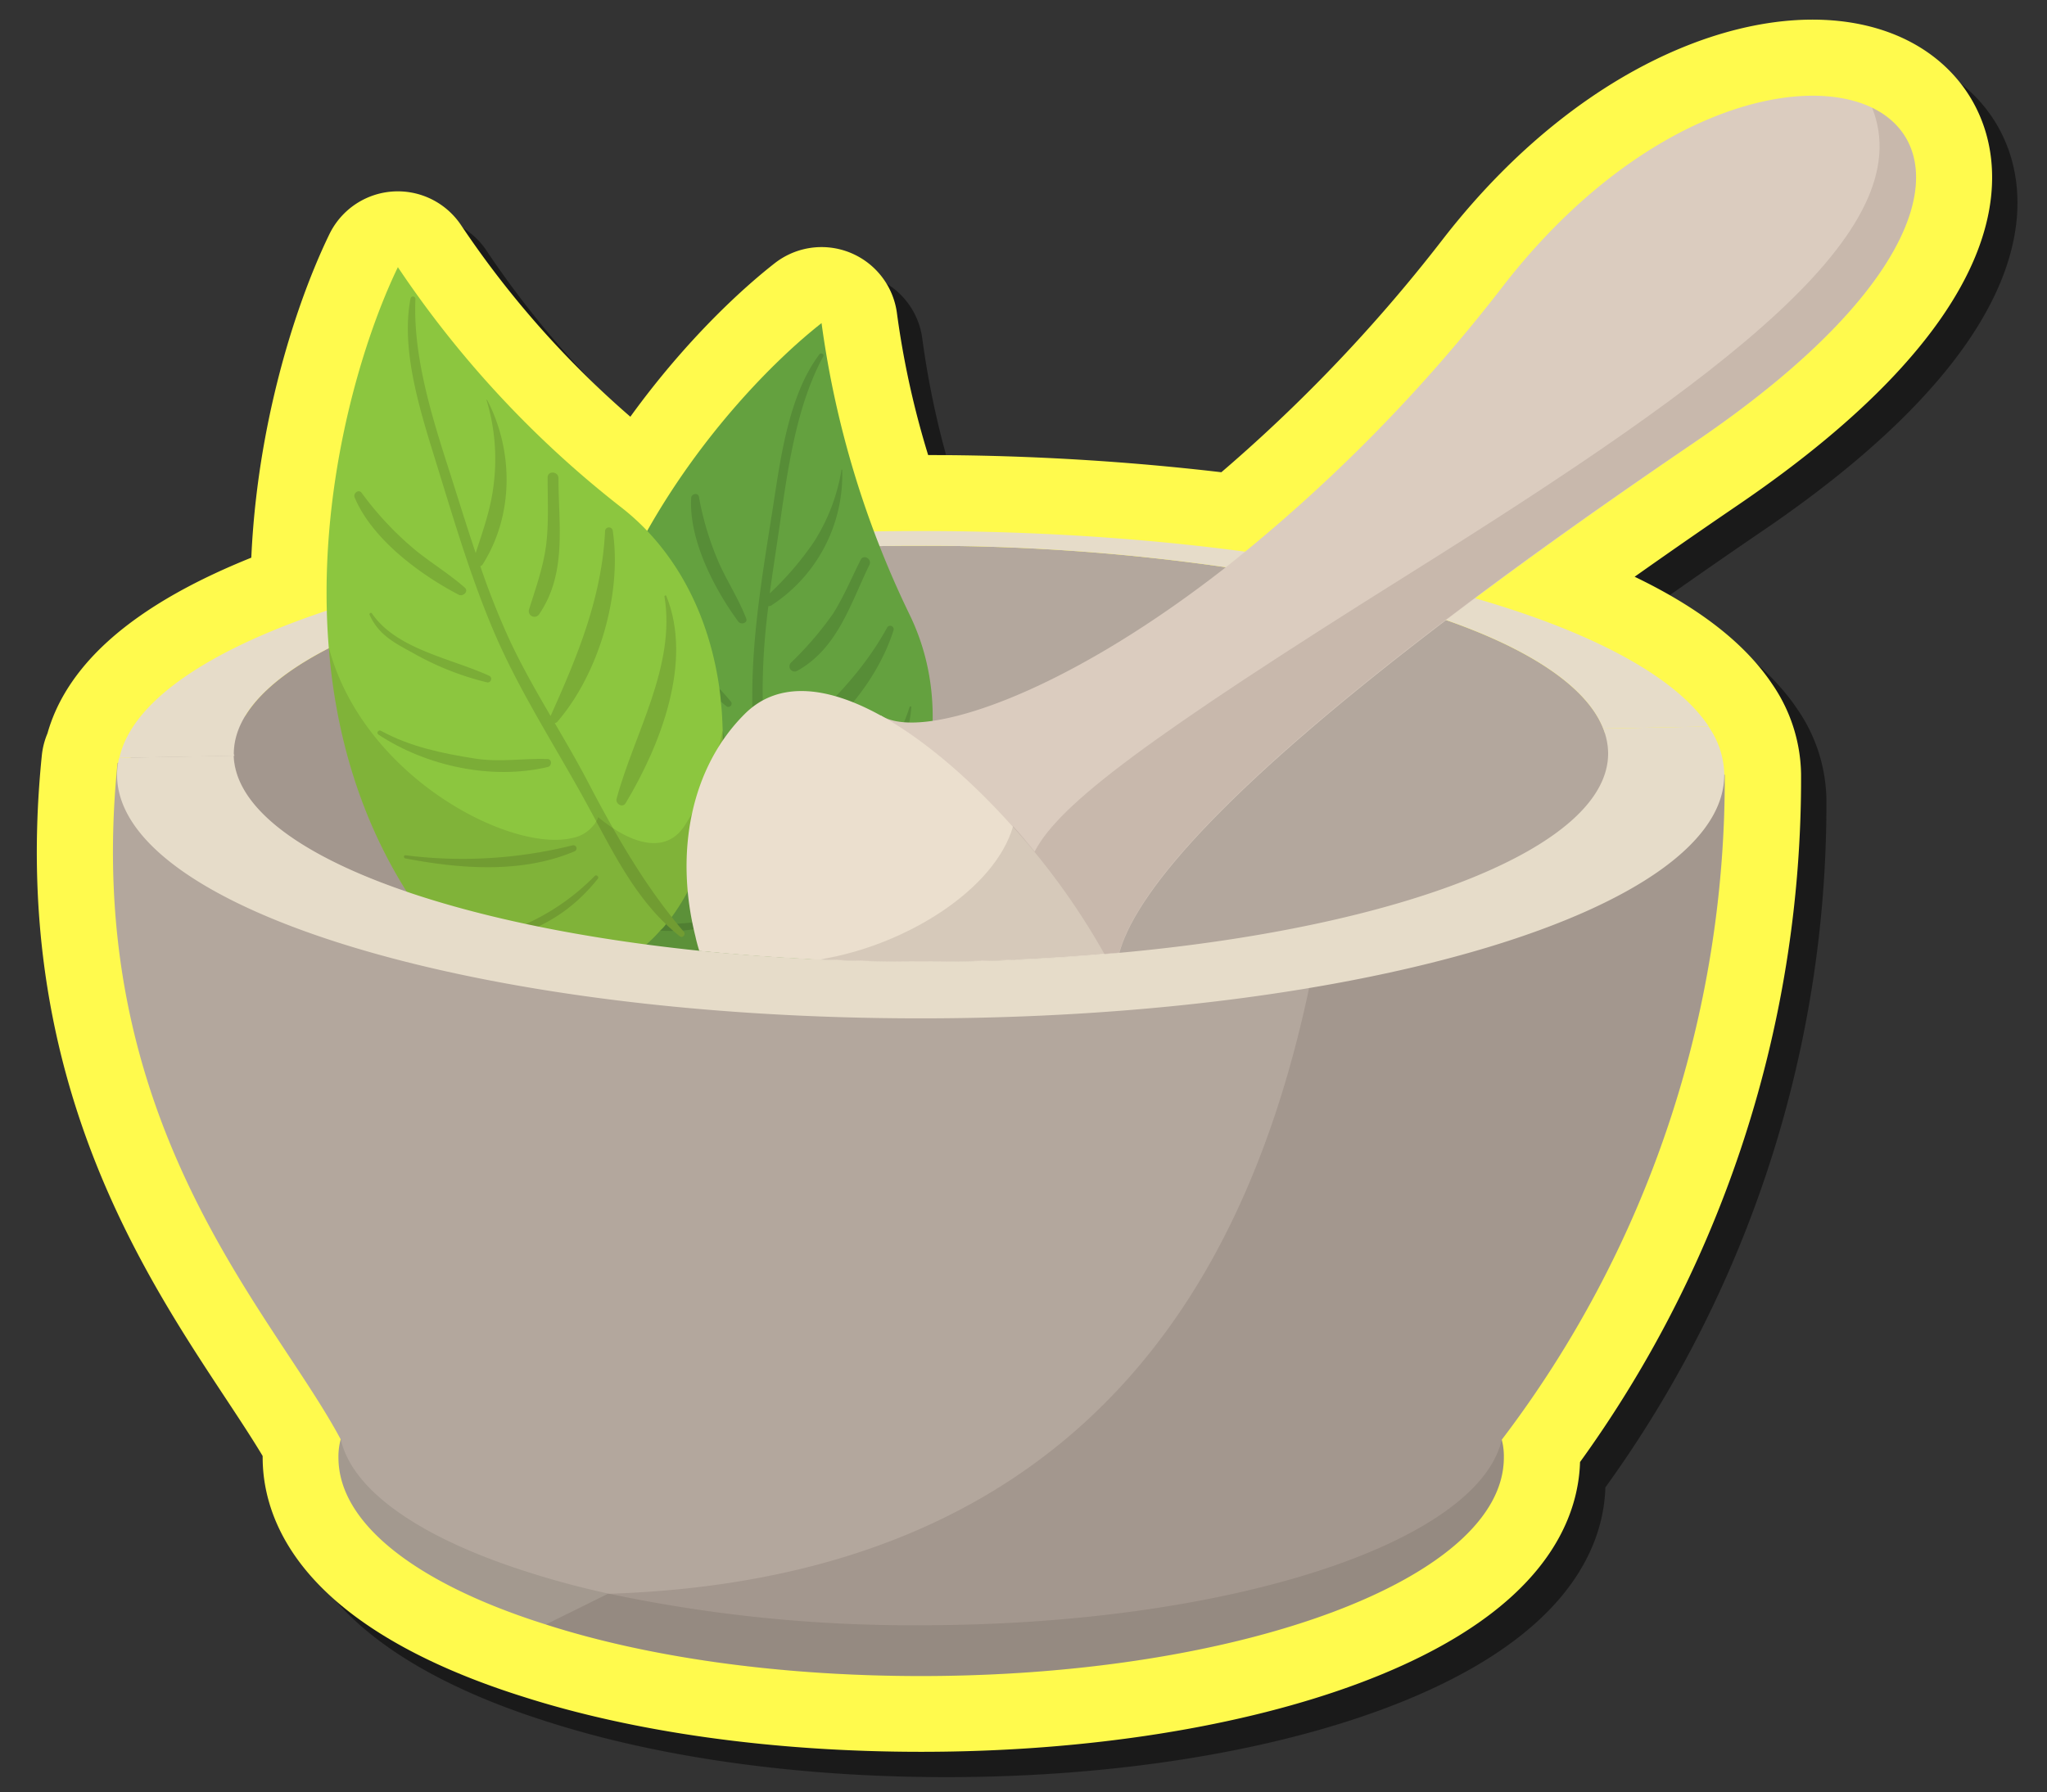 <svg id="Layer_1" data-name="Layer 1" xmlns="http://www.w3.org/2000/svg" width="323.04" height="282.89" viewBox="0 0 323.04 282.89">
  <rect x="0" y="0" width="323.04" height="282.89" fill="#333333" stroke="none"/>
  <defs>
    <style>
      .cls-1, .cls-2 {
        fill: #ffef5f;
        stroke-linejoin: round;
        stroke-width: 24px;
      }

      .cls-1 {
        stroke: #020202;
        opacity: 0.5;
      }

      .cls-2 {
        stroke: #fffa4d;
      }

      .cls-3 {
        fill: #a3998f;
      }

      .cls-4 {
        fill: #b3a79d;
      }

      .cls-5 {
        fill: #1a0000;
        opacity: 0.1;
      }

      .cls-6 {
        fill: #e6dcc9;
      }

      .cls-7 {
        fill: #64a13f;
      }

      .cls-8 {
        fill: #578d37;
      }

      .cls-9 {
        fill: #8cc63f;
      }

      .cls-10 {
        fill: #7bad37;
      }

      .cls-11 {
        fill: #dbccbf;
      }

      .cls-12 {
        fill: #ebdfce;
      }
    </style>
  </defs>
  <g>
    <path class="cls-1" d="M299.44,21c-12-5.79-37.23,1.12-58.12,27.93a260.87,260.87,0,0,1-40.86,42.16,388.64,388.64,0,0,0-51.09-3.26c-2.5,0-5,0-7.45.07A151,151,0,0,1,133.65,55c-7.65,6-19,17.68-27.51,32.84a37.3,37.3,0,0,0-4.36-3.92,163.16,163.16,0,0,1-35-37.72c-5.33,11-11.78,31.77-11.22,54.27-18.65,6.22-30.68,14.3-32.69,23.21-.05.23-.08.47-.12.7l-.22.09C16.75,181.27,47,210.93,57.78,231.24v0a10.33,10.33,0,0,0-.33,2.78c0,10.59,12.7,20.06,32.72,26.35,16,5.13,36.65,8.14,59.19,8.14,50.8,0,92-15.47,92-34.49a10.33,10.33,0,0,0-.33-2.78v0a172.19,172.19,0,0,0,35.2-104.93h0a13.75,13.75,0,0,0-2.49-7.6c-5.23-7.89-18.44-14.91-36.94-20.25,10-7.44,21.48-15.64,34.76-24.69C309.9,47.66,312.14,27.15,299.44,21ZM197.51,93.45h0c-7.26-1.07-15-1.92-23-2.5C182.54,91.53,190.25,92.38,197.51,93.45ZM55.87,106.28h0l-1.35.7Zm-5.08,2.93a36.38,36.38,0,0,0-3.18,2.33A36.38,36.38,0,0,1,50.79,109.21ZM257,119h0Zm-.58-1.26,0,.06Zm-21.47-15c-.87-.34-1.77-.67-2.69-1C233.22,102.14,234.12,102.47,235,102.81Zm16.76,9.29-.25-.22ZM250.4,111l-.43-.32Zm-1.57-1.15-.55-.37Zm-1.74-1.15-.56-.34Zm-2.74-1.6-1.08-.58Zm-2.11-1.1-1.24-.6ZM240,104.91q-.71-.33-1.41-.63C239,104.48,239.51,104.69,240,104.91Zm-2.42-1.07c-.55-.23-1.11-.46-1.68-.68C236.44,103.38,237,103.61,237.55,103.84Z"/>
    <path class="cls-2" d="M295.44,17c-12-5.79-37.23,1.12-58.12,27.93a260.87,260.87,0,0,1-40.86,42.16,388.64,388.64,0,0,0-51.09-3.26c-2.5,0-5,0-7.45.07A151,151,0,0,1,129.65,51c-7.65,6-19,17.68-27.51,32.84a37.3,37.3,0,0,0-4.36-3.92,163.16,163.16,0,0,1-35-37.72C57.46,53.17,51,73.94,51.57,96.44c-18.65,6.22-30.68,14.3-32.69,23.21-.05.23-.08.47-.12.7l-.22.09C12.75,177.27,43,206.93,53.78,227.24v0a10.33,10.33,0,0,0-.33,2.78c0,10.59,12.7,20.06,32.72,26.35,16,5.13,36.65,8.14,59.19,8.14,50.8,0,92-15.47,92-34.49a10.33,10.33,0,0,0-.33-2.78v0a172.19,172.19,0,0,0,35.2-104.93h0a13.75,13.75,0,0,0-2.49-7.6c-5.23-7.89-18.44-14.91-36.94-20.25,10-7.44,21.48-15.64,34.76-24.69C305.9,43.66,308.14,23.15,295.44,17ZM193.51,89.45h0c-7.26-1.07-15-1.92-23-2.5C178.54,87.53,186.25,88.38,193.51,89.45ZM51.87,102.28h0l-1.35.7Zm-5.08,2.93a36.38,36.38,0,0,0-3.18,2.33A36.38,36.38,0,0,1,46.79,105.21ZM253,115h0Zm-.58-1.26,0,.06ZM231,98.81c-.87-.34-1.77-.67-2.69-1C229.22,98.14,230.12,98.47,231,98.81Zm16.76,9.29-.25-.22ZM246.4,107l-.43-.32Zm-1.57-1.15-.55-.37Zm-1.74-1.15-.56-.34Zm-2.74-1.6-1.08-.58Zm-2.11-1.1-1.24-.6ZM236,100.91q-.71-.33-1.41-.63C235,100.48,235.51,100.69,236,100.91Zm-2.42-1.07c-.55-.23-1.11-.46-1.68-.68C232.44,99.38,233,99.61,233.55,99.84Z"/>
    <g>
      <path class="cls-3" d="M237.32,230.06c0,19-41.16,34.49-92,34.49-22.54,0-43.22-3-59.19-8.14-20-6.29-32.72-15.76-32.72-26.35a10.33,10.33,0,0,1,.33-2.78v0c3.81-17.7,43.35-31.68,91.58-31.68A219.6,219.6,0,0,1,190.62,200c25.85,5.51,43.89,15.56,46.37,27.22v0A10.33,10.33,0,0,1,237.32,230.06Z"/>
      <path class="cls-4" d="M272.19,122.3A172.23,172.23,0,0,1,237,227.24v0c-3.85,16.39-43.39,29.29-91.63,29.29a231,231,0,0,1-49.39-5c-4.63-1-9-2.2-13.07-3.52-16.38-5.25-27.22-12.58-29.12-20.77v0c-10.8-20.31-41-50-35.24-106.8C88.24,91.32,166.71,96,221.81,107.66,242.45,112,259.78,117.38,272.19,122.3Z"/>
      <path class="cls-5" d="M237,227.28a10.33,10.33,0,0,1,.33,2.78c0,19-41.16,34.49-92,34.49-22.54,0-43.22-3-59.19-8.14l9.8-4.84c51.09-1.62,79-24.2,94.65-51.55,12.2-21.34,17-45.58,19.52-65.1a56.84,56.84,0,0,1,11.67-27.26c20.64,4.38,38,9.72,50.38,14.64A172.23,172.23,0,0,1,237,227.24Z"/>
      <path class="cls-4" d="M253.82,119c0,14.85-32.55,27.42-77.18,31.48-.75.08-1.53.12-2.32.2-4.55.38-9.22.71-14,.91s-9.89.29-15,.29c-6.08,0-12-.16-17.78-.45s-11.63-.75-17.13-1.28C67.68,145.67,36.9,133.43,36.9,119c0-14.27,29.95-26.39,71.81-30.94v0a339.27,339.27,0,0,1,36.65-1.91,331.8,331.8,0,0,1,48.15,3.39,184.86,184.86,0,0,1,34.79,8.36C244.23,103.48,253.82,110.88,253.82,119Z"/>
      <path class="cls-6" d="M36.9,119c0-14.27,29.95-26.39,71.81-30.94v0a339.27,339.27,0,0,1,36.65-1.91,331.8,331.8,0,0,1,48.15,3.39,184.86,184.86,0,0,1,34.79,8.36C241.61,102.55,250.47,108.5,253,115l16.66-.33c-11.65-17.6-62.88-30.85-124.33-30.85-67.09,0-122,15.8-126.49,35.8L37,119.3C37,119.18,36.9,119.07,36.9,119Z"/>
      <path class="cls-5" d="M127.58,151.38C76.12,148.81,36.9,135.29,36.9,119c0-14.27,29.95-26.39,71.81-30.94C100.69,102.36,96.72,130.08,127.58,151.38Z"/>
      <g>
        <path class="cls-7" d="M123.85,154.26a13012810705848.64,13012810705848.64,0,0,1-.52.3l-.7.33a23.22,23.22,0,0,1-24.48-3.07A17.4,17.4,0,0,1,92,142.57c-.07-.37-.15-.7-.22-1.07a5.73,5.73,0,0,1-.22-1.14c-.45-2-.74-4-1-6a8.46,8.46,0,0,0-.08-1c0-.41-.07-.78-.11-1.18a66.88,66.88,0,0,1-.15-9.69c0-1.15.12-2.29.26-3.4a76.87,76.87,0,0,1,2.33-12.8,87.92,87.92,0,0,1,3.44-10.32,98.91,98.91,0,0,1,5.92-12.24C110.68,68.65,122,57,129.65,51a152.18,152.18,0,0,0,13.8,45.82C154.69,119.61,138.38,146.83,123.85,154.26Z"/>
        <path class="cls-8" d="M121.33,121.2a.79.79,0,0,1-.4,0c.22,3.29.48,6.58.55,9.91a118.28,118.28,0,0,0,2.37,23.11,23,23,0,0,0,.63,2.77.57.57,0,0,1-.26.56.43.43,0,0,1-.56-.19,24.13,24.13,0,0,1-1-2.51c-1.85-5-2.26-10.32-2.48-15.64-.08-1.52-.11-3-.19-4.55-.37-9.62-1.62-19.27-1.18-28.92.37-8.54,1.81-17,3.14-25.48,1.22-7.84,2.48-17.86,7.36-24.33.26-.34.85,0,.59.37-3.92,7.21-5.36,16.3-6.54,24.37-.59,4.29-1.3,8.65-1.89,13a49,49,0,0,0,7-8.17,30.23,30.23,0,0,0,4.33-11.35c0-.08.11,0,.11,0a24.6,24.6,0,0,1-11.24,21.45.85.85,0,0,1-.41.07,105,105,0,0,0-.89,11.72c-.07,4.18.19,8.36.48,12.54,7.4-6.14,14.43-12.28,19.16-20.89a.55.55,0,0,1,1,.44C138.16,108.52,130,117.5,121.33,121.2Z"/>
        <path class="cls-8" d="M113.68,89.35a46.61,46.61,0,0,1-3.38-10.93c-.14-.72-1.18-.5-1.22.16-.39,6.6,3.62,14.35,7.43,19.53.42.56,1.55.25,1.24-.52C116.63,94.72,115,92.14,113.68,89.35Z"/>
        <path class="cls-8" d="M115.39,110.8c-3.84-4.76-10.57-9.48-11.5-15.86,0-.23-.39-.17-.4,0-.09,3.23,1.45,5.27,3.23,7.84a41.85,41.85,0,0,0,7.93,8.71A.52.52,0,0,0,115.39,110.8Z"/>
        <path class="cls-8" d="M117.63,125.45c-3.24-1.69-6.54-2.63-9.59-4.77-3.93-2.76-7.74-5.71-10.53-9.68-.24-.34-.8,0-.58.34,4.3,7.24,12,13.34,20.24,15.19C117.8,126.68,118.25,125.78,117.63,125.45Z"/>
        <path class="cls-8" d="M115.37,138.46A66.55,66.55,0,0,1,92.72,129c-.26-.16-.47.23-.24.4,6.57,4.92,14.33,9.51,22.77,10A.47.47,0,0,0,115.37,138.46Z"/>
        <path class="cls-8" d="M116.32,143.93a33.36,33.36,0,0,1-17.6,1.28c-.52-.11-.75.68-.22.8,6.47,1.5,12,1.33,18.06-1.53C116.87,144.34,116.65,143.83,116.32,143.93Z"/>
        <path class="cls-8" d="M135.83,88.35c-1.42,2.8-2.69,5.88-4.37,8.52a52.32,52.32,0,0,1-6.62,7.71.82.82,0,0,0,1,1.29c6.39-3.59,8.37-10.59,11.37-16.72C137.65,88.24,136.29,87.44,135.83,88.35Z"/>
        <path class="cls-8" d="M143.54,111.6c-3,9.94-12.86,16.13-19.35,23.54-.53.61.16,1.67.91,1.18,8.27-5.36,18-14.25,18.72-24.69C143.83,111.47,143.58,111.44,143.54,111.6Z"/>
      </g>
      <g>
        <path class="cls-9" d="M114.05,115.32v0a60.17,60.17,0,0,1-.45,8.24c-.07.6-.14,1.15-.22,1.74a52.77,52.77,0,0,1-3.18,11.8l-.55,1.33a34.42,34.42,0,0,1-3.63,6.29c-.15.18-.26.33-.37.48l-.52.63h0a5.3,5.3,0,0,1-.89,1,23.89,23.89,0,0,1-6.06,5c-10.43,6-23.08,3.25-28.44-3.37-11.47-14-16.53-30.21-17.83-45.93C49.81,77.75,57,54.15,62.79,42.17a163.16,163.16,0,0,0,35,37.72,37.3,37.3,0,0,1,4.36,3.92c6.62,7,10.13,15.87,11.39,24.89.07.7.18,1.37.22,2.07C113.94,112.29,114,113.8,114.05,115.32Z"/>
        <path class="cls-10" d="M96.69,83.72a.61.61,0,0,0-1.2.06c-.5,10.55-4.36,19.8-8.6,29.23-2.27-3.89-4.51-7.8-6.42-11.88A122.41,122.41,0,0,1,75.8,89.37a.67.67,0,0,0,.36-.27c4.93-7.76,4.92-17.94.7-26,0,0-.11,0-.09,0a32.2,32.2,0,0,1,1.18,13c-.41,4-1.67,7.46-2.88,11.19-1.51-4.47-2.89-9-4.32-13.45-2.68-8.33-5.59-17.79-5.19-26.62a.39.39,0,0,0-.78-.06c-1.64,8.54,1.89,18.81,4.4,27,2.71,8.78,5.35,17.66,9,26.1,4.13,9.5,9.9,18.24,14.82,27.35,4,7.37,7.64,14.93,14.29,20.18.43.35,1-.31.62-.72-6.11-7.14-10.77-15.3-15.11-23.61-1.65-3.16-3.45-6.24-5.25-9.32a.75.75,0,0,0,.41-.22C94.52,106.31,98.21,93.71,96.69,83.72Z"/>
        <path class="cls-10" d="M65.5,86.79a50.39,50.39,0,0,1-8.43-9c-.47-.63-1.38.07-1.1.73,2.74,6.56,10.28,12.15,16.41,15.35.66.35,1.61-.48,1-1.09C70.89,90.58,68.06,88.88,65.5,86.79Z"/>
        <path class="cls-10" d="M77.29,106.71c-6-2.79-14.69-4.17-18.6-9.89-.15-.21-.46,0-.36.24,1.44,3.16,3.89,4.4,6.83,6a44.75,44.75,0,0,0,11.77,4.66A.56.56,0,0,0,77.29,106.71Z"/>
        <path class="cls-10" d="M86.38,119.8c-3.92-.11-7.55.55-11.51-.08-5.11-.81-10.18-1.86-14.75-4.37-.4-.22-.79.34-.4.6,7.57,5,17.91,7.21,26.74,5.11C87.13,120.9,87.14,119.81,86.38,119.8Z"/>
        <path class="cls-10" d="M90.36,133.43A71.78,71.78,0,0,1,64,135c-.33,0-.35.44,0,.5,8.67,1.65,18.34,2.41,26.71-1.14A.5.5,0,0,0,90.36,133.43Z"/>
        <path class="cls-10" d="M93.86,138.26a35.87,35.87,0,0,1-16.4,9.56c-.56.14-.4,1,.17.88,7-1.61,12.23-4.4,16.72-10C94.58,138.4,94.13,138,93.86,138.26Z"/>
        <path class="cls-10" d="M86.42,75.35c0,3.38.18,7-.19,10.3-.41,3.66-1.66,7.09-2.75,10.58a.89.89,0,0,0,1.57.77c4.47-6.49,3.08-14.18,3.08-21.52C88.13,74.39,86.44,74.25,86.42,75.35Z"/>
        <path class="cls-10" d="M104.86,94.16c1.82,11-4.79,21.67-7.55,31.89-.23.84.94,1.54,1.43.71,5.45-9.08,10.66-22.28,6.41-32.7C105.08,93.9,104.83,94,104.86,94.16Z"/>
      </g>
      <path class="cls-5" d="M124.22,157.59a.43.43,0,0,1-.56-.19,24.13,24.13,0,0,1-1-2.51,23.22,23.22,0,0,1-24.48-3.07c-10.43,6-23.08,3.25-28.44-3.37-11.47-14-16.53-30.21-17.83-45.93a1.36,1.36,0,0,0,0-.25c5.44,20.37,28.62,32.35,38.42,30a5.59,5.59,0,0,0,3.33-2,1.38,1.38,0,0,0,.33-.48s.08-.07.08-.11a2.36,2.36,0,0,0,.33-.7,22.38,22.38,0,0,0,2.33,1.73c3,2,8.21,4.29,11.28-.33a39.15,39.15,0,0,0,3.18-6c.22-.56.44-1.08.67-1.59a52.08,52.08,0,0,0,2.18-7.47c.15.48,1.14,4.29,2.51,9.57.11.52.26,1,.41,1.56,1,3.84,2.11,8.32,3.18,12.76,1.33,5.47,2.59,10.91,3.44,15.16C123.81,155.55,124,156.63,124.22,157.59Z"/>
      <path class="cls-5" d="M109.83,147.78a17,17,0,0,0,4.59,2.69l-4-.37C110.2,149.31,110,148.57,109.83,147.78Z"/>
      <path class="cls-11" d="M267.52,69.76c-15.31,10.43-28.3,19.74-39.22,28.05-35,26.6-49,42.9-51.66,52.62-.75.08-1.53.12-2.32.2-4.55.38-9.22.71-14,.91-.58-.33-1.2-.66-1.82-1-13.94-8.07-30.94-20.06-30.94-20.06L139,112.91c6,4.09,28-2.65,54.56-23.46A257.27,257.27,0,0,0,237.32,45C258.21,18.14,283.44,11.23,295.44,17,308.14,23.15,305.9,43.66,267.52,69.76Z"/>
      <path class="cls-12" d="M174.32,150.63c-9.22.79-18.9,1.2-29,1.2-5.37,0-10.67-.12-15.8-.37-.66,0-1.32,0-2-.08-4.47-.21-8.9-.54-13.16-.91l-4-.37c-.25-.79-.45-1.53-.62-2.32-3.35-13.4-.62-26.72,7.78-35.08,9.88-9.88,28.09,1.9,42.27,17.75A111.67,111.67,0,0,1,174.32,150.63Z"/>
      <path class="cls-5" d="M295.44,17v0c7.73,19.45-23.25,42.36-72.35,73.14-42.16,26.4-55.91,36.78-59.81,44.27-1.11-1.36-2.23-2.71-3.4-4-2.89,10.05-17,18.82-30.32,21,5.13.25,10.43.37,15.8.37q7.62,0,14.94-.31l0,0c4.76-.2,9.43-.53,14-.91.79-.08,1.57-.12,2.32-.2,2.69-9.72,16.63-26,51.66-52.62,10.92-8.31,23.91-17.62,39.22-28C305.9,43.66,308.14,23.15,295.44,17Z"/>
      <path class="cls-6" d="M253,115a10.78,10.78,0,0,1,.78,3.92c0,14.85-32.55,27.42-77.18,31.48-.75.08-1.53.12-2.32.2-4.55.38-9.22.71-14,.91s-9.89.29-15,.29c-6.08,0-12-.16-17.78-.45s-11.63-.75-17.13-1.28c-42.42-4.39-73-16.48-73.5-30.8l-18.07.35a12.65,12.65,0,0,0-.33,2.66c0,21.24,56.78,38.46,126.82,38.46s126.82-17.22,126.82-38.46a13.68,13.68,0,0,0-2.49-7.61Z"/>
    </g>
  </g>
</svg>
